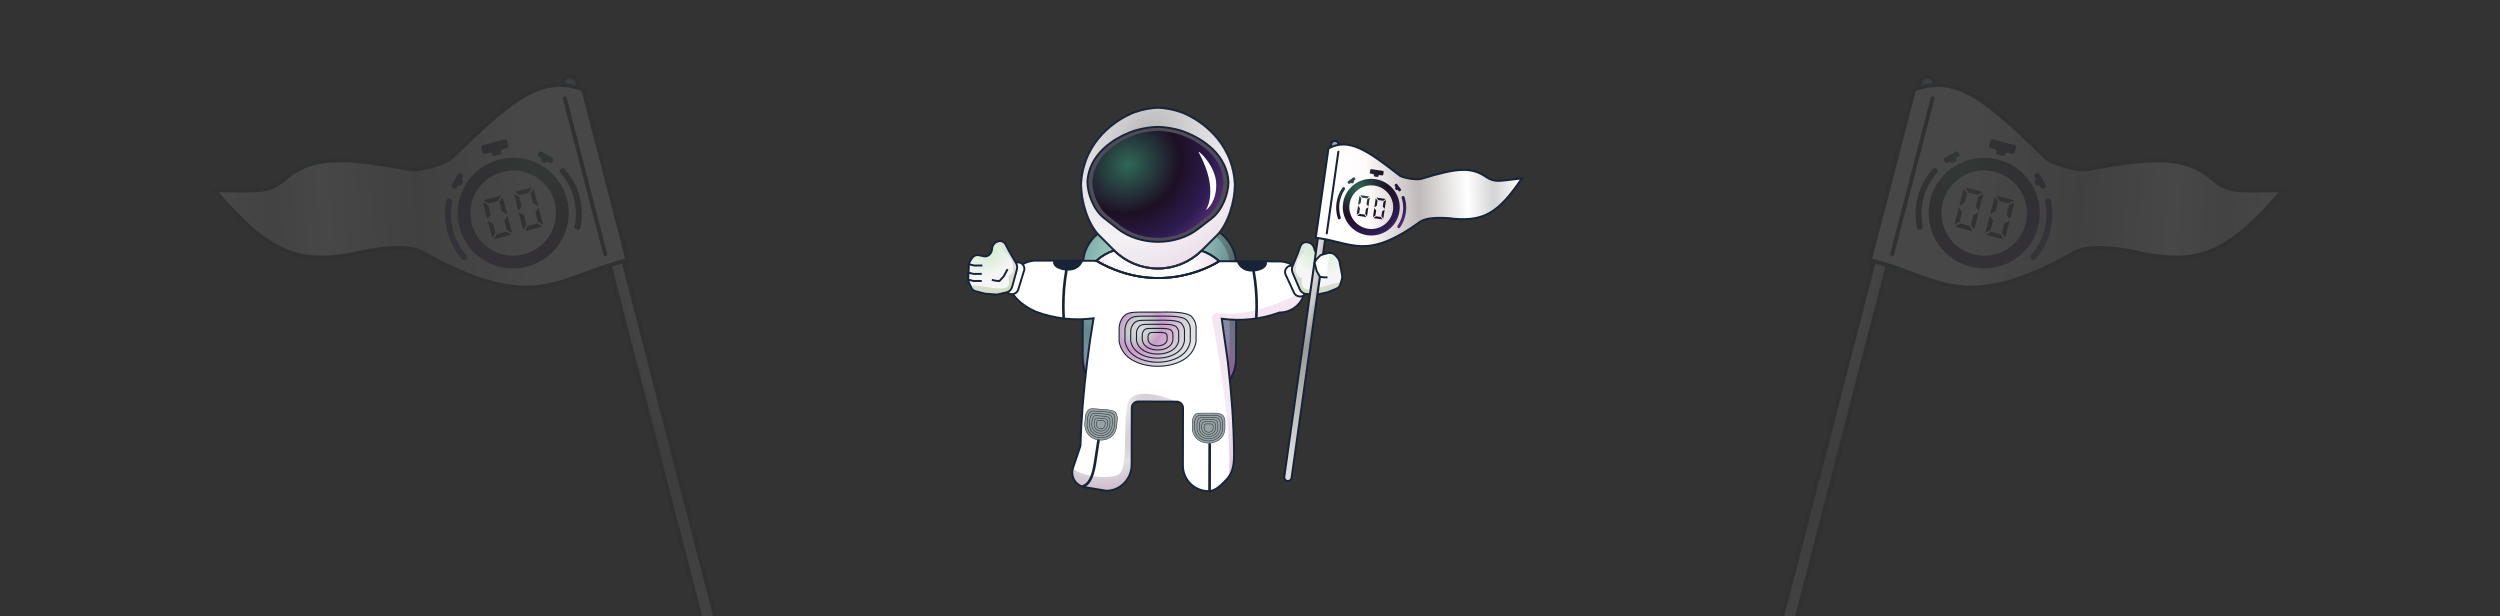 <svg width="714" height="176" viewBox="0 0 714 176" fill="none" xmlns="http://www.w3.org/2000/svg">
<rect x="0" y="0" width="714" height="176" fill="#333333" stroke="none"/>
<path d="M341.62 64.213L320.781 64.143C314.437 64.121 309.281 69.23 309.265 75.553L309.2 102.271C309.184 108.595 314.315 113.739 320.66 113.76L341.499 113.831C347.843 113.852 352.999 108.743 353.015 102.42L353.08 75.702C353.096 69.378 347.965 64.235 341.62 64.213Z" fill="url(#paint0_radial_0_10)"/>
<path d="M339.776 64.708L320.989 64.645C314.645 64.623 309.489 69.732 309.473 76.055L309.414 100.448C309.398 106.772 314.529 111.916 320.874 111.937L339.66 112C346.005 112.022 351.161 106.913 351.176 100.59L351.236 76.197C351.251 69.873 346.121 64.73 339.776 64.708Z" fill="url(#paint1_radial_0_10)"/>
<path d="M341.62 64.213L320.781 64.143C314.437 64.121 309.281 69.23 309.265 75.553L309.2 102.271C309.184 108.595 314.315 113.739 320.66 113.76L341.499 113.831C347.843 113.852 352.999 108.743 353.015 102.42L353.08 75.702C353.096 69.378 347.965 64.235 341.62 64.213Z" stroke="#172338" stroke-width="0.554" stroke-miterlimit="10"/>
<path d="M372.67 82.997C372.421 84.739 371.548 86.332 370.212 87.482C368.877 88.632 367.169 89.263 365.404 89.257C360.14 91.186 354.48 91.793 348.923 91.025C349.668 96.627 350.406 101.065 350.723 103.803C351.781 112.929 352.39 121.563 352.443 129.654C352.466 132.925 351.988 134.622 351.041 136C350.491 136.798 349.784 137.492 348.923 138.32C347.619 139.581 346.274 140.277 345.141 140.274C343.199 140.267 341.339 139.492 339.969 138.118C338.599 136.745 337.832 134.886 337.837 132.951L337.877 116.531C337.878 116.047 337.687 115.582 337.344 115.239C337.001 114.895 336.537 114.702 336.051 114.7L325.067 114.663C324.582 114.661 324.116 114.852 323.772 115.193C323.427 115.534 323.233 115.997 323.232 116.481L323.192 132.768C323.183 136.741 320.036 140.067 316.055 140.159L313.331 139.705L309.768 139.112C308.98 138.982 308.246 138.631 307.649 138.1C307.053 137.57 306.62 136.882 306.401 136.117C306.168 135.299 306.189 134.43 306.462 133.625L308.571 127.372C308.683 123.614 308.902 119.779 309.219 115.838C309.536 111.896 309.953 107.847 310.459 103.66C310.993 99.254 311.614 94.999 312.321 90.896C306.76 91.626 301.104 90.98 295.85 89.015C291.351 87.046 288.54 83.957 288.545 81.692C288.55 79.757 289.326 77.903 290.703 76.54C292.079 75.175 293.944 74.413 295.886 74.419L313.126 74.478C332.17 85.489 348.209 74.597 348.209 74.597L365.33 74.654C369.316 74.668 372.656 77.807 372.752 81.775C372.759 82.184 372.732 82.593 372.67 82.997Z" fill="white"/>
<path d="M372.67 82.997C372.421 84.739 371.548 86.332 370.212 87.482C368.877 88.632 367.169 89.263 365.404 89.257C360.14 91.186 354.48 91.793 348.923 91.025C349.668 96.627 350.406 101.065 350.723 103.803C351.781 112.929 352.39 121.563 352.443 129.654C352.466 132.925 351.988 134.622 351.041 136C350.491 136.798 349.784 137.492 348.923 138.32C347.619 139.581 346.274 140.277 345.141 140.274C343.199 140.267 341.339 139.492 339.969 138.118C338.599 136.745 337.832 134.886 337.837 132.951L337.877 116.531C337.878 116.047 337.687 115.582 337.344 115.239C337.001 114.895 336.537 114.702 336.051 114.7L325.067 114.663C324.582 114.661 324.116 114.852 323.772 115.193C323.427 115.534 323.233 115.997 323.232 116.481L323.192 132.768C323.183 136.741 320.036 140.067 316.055 140.159L313.331 139.705L309.768 139.112C308.98 138.982 308.246 138.631 307.649 138.1C307.053 137.57 306.62 136.882 306.401 136.117C306.168 135.299 306.189 134.43 306.462 133.625L308.571 127.372C308.683 123.614 308.902 119.779 309.219 115.838C309.536 111.896 309.953 107.847 310.459 103.66C310.993 99.254 311.614 94.999 312.321 90.896C306.76 91.626 301.104 90.98 295.85 89.015C291.351 87.046 288.54 83.957 288.545 81.692C288.55 79.757 289.326 77.903 290.703 76.54C292.079 75.175 293.944 74.413 295.886 74.419L313.126 74.478C332.17 85.489 348.209 74.597 348.209 74.597L365.33 74.654C369.316 74.668 372.656 77.807 372.752 81.775C372.759 82.184 372.732 82.593 372.67 82.997Z" fill="white"/>
<path opacity="0.6" d="M336.049 114.692L325.066 114.655C324.58 114.653 324.114 114.844 323.77 115.185C323.426 115.526 323.232 115.989 323.231 116.473L323.191 132.768C323.181 136.741 320.034 140.067 316.053 140.159L313.329 139.706L309.767 139.112C308.979 138.981 308.245 138.63 307.649 138.1C307.053 137.57 306.621 136.882 306.402 136.116C306.337 135.723 306.283 135.36 306.241 135.04C306.072 133.742 306.1 133.095 306.463 133.621C308.005 135.87 315.829 137.004 319.17 135.655C322.512 134.306 320.568 122.353 321.949 115.705C323.33 109.056 336.049 114.692 336.049 114.692Z" fill="url(#paint2_radial_0_10)"/>
<path d="M348.199 74.599C348.199 74.599 332.16 85.491 313.116 74.48C314.578 73.138 316.316 72.127 318.208 71.519C321.512 74.807 325.985 76.661 330.652 76.677C335.319 76.692 339.801 74.869 343.121 71.603C345.01 72.225 346.743 73.246 348.199 74.599Z" fill="white" stroke="#172338" stroke-width="0.554" stroke-miterlimit="10"/>
<path d="M330.652 76.676C325.987 76.663 321.514 74.814 318.209 71.529C319.589 71.088 321.031 70.866 322.482 70.873L338.864 70.928C340.314 70.931 341.755 71.162 343.134 71.614C339.814 74.879 335.331 76.703 330.665 76.686L330.652 76.676Z" fill="white" stroke="#172338" stroke-width="0.554" stroke-miterlimit="10"/>
<path d="M352.678 52.72C352.667 57.393 350.788 64.005 347.464 67.298L343.172 71.559L343.127 71.603C339.807 74.868 335.325 76.692 330.658 76.676C325.992 76.66 321.519 74.806 318.214 71.519L318.17 71.474L313.893 67.185C312.239 65.527 310.949 63.041 310.077 60.387C309.235 57.864 308.787 55.228 308.75 52.571C308.856 50.269 309.315 47.996 310.113 45.834C313.776 35.941 323.227 32.35 324.002 32.071C325.201 31.639 326.435 31.309 327.691 31.086C328.709 30.906 329.738 30.795 330.771 30.752C333.081 30.86 335.362 31.32 337.533 32.117C338.307 32.401 347.74 36.056 351.354 45.973C352.139 48.142 352.586 50.417 352.678 52.72Z" fill="white" stroke="#172338" stroke-width="0.554" stroke-miterlimit="10"/>
<path d="M348.199 74.599C348.199 74.599 332.16 85.491 313.116 74.48C314.578 73.138 316.316 72.127 318.208 71.519C321.512 74.807 325.985 76.661 330.652 76.677C335.319 76.692 339.801 74.869 343.121 71.603C345.01 72.225 346.743 73.246 348.199 74.599Z" fill="url(#paint3_radial_0_10)" fill-opacity="0.3" stroke="#172338" stroke-width="0.554" stroke-miterlimit="10"/>
<path opacity="0.3" d="M352.678 52.72C352.667 57.393 350.788 64.005 347.464 67.298L343.172 71.559L343.127 71.603C339.807 74.868 335.325 76.692 330.658 76.676C325.992 76.66 321.519 74.806 318.214 71.519L318.17 71.474L313.893 67.185C312.239 65.527 310.949 63.041 310.077 60.387C309.235 57.864 308.787 55.228 308.75 52.571C308.856 50.269 309.315 47.996 310.113 45.834C313.776 35.941 323.227 32.35 324.002 32.071C325.201 31.639 326.435 31.309 327.691 31.086C328.709 30.906 329.738 30.795 330.771 30.752C333.081 30.86 335.362 31.32 337.533 32.117C338.307 32.401 347.74 36.056 351.354 45.973C352.139 48.142 352.586 50.417 352.678 52.72Z" fill="url(#paint4_radial_0_10)" stroke="#172338" stroke-width="0.554" stroke-miterlimit="10"/>
<path d="M350.849 51.95C350.757 50.278 350.343 48.639 349.629 47.123C346.308 40.029 337.652 37.41 336.951 37.205C334.931 36.629 332.849 36.3 330.751 36.226C328.651 36.285 326.566 36.6 324.543 37.163C323.832 37.364 315.179 39.923 311.818 46.995C311.097 48.506 310.674 50.142 310.572 51.813C310.564 55.154 312.261 59.893 315.294 62.265L319.218 65.336C322.251 67.71 326.369 69.051 330.667 69.066C334.964 69.08 339.091 67.767 342.135 65.413L346.075 62.37C349.123 60.018 350.841 55.29 350.849 51.95Z" fill="#504C57" stroke="#172338" stroke-width="0.554" stroke-miterlimit="10"/>
<path d="M349.452 51.998C349.365 50.443 348.979 48.918 348.316 47.508C345.226 40.907 337.179 38.469 336.516 38.279C334.637 37.743 332.701 37.437 330.748 37.367C328.795 37.423 326.857 37.716 324.975 38.239C324.314 38.426 316.253 40.809 313.133 47.389C312.462 48.795 312.068 50.318 311.973 51.873C311.965 54.983 313.545 59.391 316.367 61.6L320.021 64.451C322.843 66.664 326.674 67.909 330.673 67.923C334.672 67.936 338.511 66.715 341.346 64.525L345.014 61.699C347.845 59.505 349.444 55.107 349.452 51.998Z" fill="url(#paint5_radial_0_10)"/>
<path d="M342.403 43.615C341.702 42.321 347.377 47.281 347.364 52.754C347.35 58.227 344.356 60.042 344.356 60.042C344.356 60.042 348.356 54.582 342.403 43.615Z" fill="white"/>
<path d="M320.887 100.601C320.239 99.683 319.805 98.632 319.617 97.525L319.627 93.44C319.731 92.526 320.027 91.329 320.912 90.373C322.376 88.789 324.218 89.205 330.622 89.135C333.644 89.101 338.913 88.946 340.327 90.439C340.804 90.954 341.17 91.561 341.403 92.222C341.534 92.641 341.601 93.076 341.603 93.514L341.593 97.599C341.399 98.704 340.961 99.752 340.31 100.666C336.442 105.962 324.718 105.923 320.887 100.601Z" fill="url(#paint6_radial_0_10)" stroke="#172338" stroke-width="0.313" stroke-miterlimit="10"/>
<path d="M322.355 100.038C321.804 99.258 321.435 98.365 321.277 97.425L321.285 93.954C321.373 93.179 321.623 92.162 322.376 91.349C323.62 90.004 325.183 90.355 330.624 90.296C333.194 90.269 337.666 90.138 338.87 91.405C339.276 91.842 339.587 92.358 339.784 92.921C339.893 93.276 339.948 93.646 339.947 94.018L339.939 97.488C339.774 98.427 339.401 99.317 338.849 100.093C335.565 104.593 325.598 104.559 322.355 100.038Z" stroke="#172338" stroke-width="0.313" stroke-miterlimit="10"/>
<path d="M323.811 99.475C323.358 98.833 323.054 98.099 322.923 97.325L322.93 94.469C322.994 93.677 323.309 92.926 323.828 92.325C324.848 91.218 326.139 91.508 330.616 91.458C332.73 91.437 336.412 91.327 337.401 92.371C337.735 92.731 337.99 93.156 338.153 93.618C338.244 93.91 338.289 94.215 338.287 94.52L338.28 97.377C338.145 98.149 337.839 98.882 337.384 99.521C334.686 103.224 326.491 103.196 323.811 99.475Z" stroke="#172338" stroke-width="0.313" stroke-miterlimit="10"/>
<path d="M325.273 98.921C324.918 98.417 324.68 97.84 324.578 97.234L324.583 94.983C324.632 94.362 324.879 93.773 325.287 93.301C326.091 92.432 327.101 92.66 330.614 92.622C332.272 92.603 335.162 92.52 335.937 93.337C336.2 93.62 336.401 93.953 336.528 94.316C336.6 94.545 336.635 94.784 336.635 95.024L336.629 97.266C336.522 97.872 336.282 98.447 335.923 98.949C333.807 101.854 327.375 101.833 325.273 98.921Z" stroke="#172338" stroke-width="0.313" stroke-miterlimit="10"/>
<path d="M326.734 98.35C326.477 97.986 326.305 97.57 326.228 97.132L326.232 95.51C326.27 95.061 326.449 94.636 326.744 94.295C327.327 93.665 328.061 93.829 330.61 93.802C331.814 93.789 333.912 93.727 334.473 94.321C334.664 94.526 334.811 94.768 334.903 95.032C334.954 95.198 334.98 95.372 334.979 95.545L334.975 97.167C334.897 97.605 334.722 98.02 334.463 98.382C332.931 100.483 328.253 100.467 326.734 98.35Z" stroke="#172338" stroke-width="0.313" stroke-miterlimit="10"/>
<path d="M328.197 97.787C328.036 97.56 327.929 97.3 327.883 97.026L327.886 96.012C327.908 95.732 328.019 95.466 328.203 95.253C328.566 94.861 329.017 94.964 330.608 94.947C331.356 94.939 332.662 94.901 333.011 95.269C333.13 95.397 333.221 95.548 333.279 95.712C333.31 95.816 333.327 95.923 333.327 96.031L333.324 97.044C333.276 97.318 333.167 97.577 333.005 97.803C332.05 99.114 329.145 99.104 328.197 97.787Z" stroke="#172338" stroke-width="0.313" stroke-miterlimit="10"/>
<path d="M341.053 124.334C340.771 123.805 340.588 123.228 340.514 122.633L340.52 120.373C340.551 119.769 340.739 119.184 341.067 118.676C341.679 117.798 342.472 118.026 345.196 117.985C346.481 117.967 348.721 117.879 349.323 118.704C349.682 119.199 349.87 119.795 349.862 120.404L349.857 122.665C349.779 123.259 349.593 123.834 349.309 124.362C347.667 127.296 342.681 127.279 341.053 124.334Z" fill="#98A3A2" stroke="#172338" stroke-width="0.138" stroke-miterlimit="10"/>
<path d="M341.65 124.036C341.409 123.582 341.253 123.089 341.19 122.579L341.195 120.645C341.222 120.129 341.383 119.629 341.662 119.193C342.195 118.443 342.866 118.638 345.195 118.597C346.295 118.58 348.211 118.506 348.726 119.217C348.905 119.474 349.037 119.76 349.117 120.062C349.164 120.261 349.188 120.465 349.187 120.67L349.182 122.604C349.115 123.113 348.957 123.605 348.714 124.058C347.309 126.565 343.037 126.55 341.65 124.036Z" fill="#98A3A2" stroke="#172338" stroke-width="0.138" stroke-miterlimit="10"/>
<path d="M342.248 123.736C342.047 123.356 341.917 122.944 341.864 122.519L341.868 120.911C341.89 120.479 342.024 120.06 342.258 119.696C342.701 119.071 343.257 119.235 345.194 119.205C346.11 119.19 347.702 119.128 348.128 119.716C348.277 119.929 348.387 120.166 348.454 120.416C348.493 120.583 348.512 120.754 348.511 120.925L348.507 122.533C348.454 122.958 348.322 123.37 348.118 123.748C346.951 125.84 343.406 125.828 342.248 123.736Z" fill="#98A3A2" stroke="#172338" stroke-width="0.138" stroke-miterlimit="10"/>
<path d="M342.842 123.436C342.682 123.136 342.579 122.809 342.537 122.472L342.54 121.191C342.558 120.849 342.665 120.518 342.85 120.229C343.202 119.731 343.648 119.863 345.19 119.831C345.918 119.822 347.187 119.771 347.528 120.245C347.731 120.525 347.838 120.863 347.832 121.209L347.829 122.49C347.786 122.827 347.681 123.153 347.52 123.452C346.592 125.113 343.767 125.104 342.842 123.436Z" fill="#98A3A2" stroke="#172338" stroke-width="0.138" stroke-miterlimit="10"/>
<path d="M343.44 123.136C343.321 122.912 343.245 122.669 343.214 122.418L343.217 121.463C343.23 121.209 343.309 120.962 343.446 120.748C343.709 120.378 344.041 120.474 345.19 120.456C345.733 120.458 346.679 120.41 346.933 120.76C347.02 120.883 347.085 121.02 347.125 121.166C347.149 121.264 347.161 121.365 347.161 121.466L347.158 122.421C347.125 122.672 347.047 122.914 346.927 123.138C346.234 124.386 344.129 124.379 343.44 123.136Z" fill="#98A3A2" stroke="#172338" stroke-width="0.138" stroke-miterlimit="10"/>
<path d="M344.038 122.836C343.959 122.69 343.908 122.53 343.889 122.365L343.89 121.737C343.898 121.569 343.95 121.406 344.042 121.265C344.214 121.022 344.431 121.086 345.188 121.066C345.546 121.067 346.166 121.035 346.334 121.272C346.392 121.356 346.435 121.449 346.462 121.547C346.476 121.613 346.484 121.681 346.483 121.75L346.482 122.378C346.46 122.543 346.409 122.701 346.33 122.848C345.875 123.659 344.49 123.654 344.038 122.836Z" fill="#98A3A2" stroke="#172338" stroke-width="0.138" stroke-miterlimit="10"/>
<path d="M310.17 123.09C309.938 122.522 309.807 121.918 309.784 121.305L309.976 118.991C310.056 118.378 310.288 117.795 310.65 117.294C311.333 116.445 312.075 116.74 314.741 116.903C315.998 116.982 318.199 117.067 318.713 117.958C318.893 118.285 319.016 118.639 319.079 119.006C319.112 119.25 319.119 119.497 319.099 119.743L318.906 122.058C318.783 122.658 318.554 123.232 318.231 123.754C316.391 126.637 311.511 126.241 310.17 123.09Z" fill="#98A3A2" stroke="#172338" stroke-width="0.138" stroke-miterlimit="10"/>
<path d="M310.784 122.827C310.586 122.342 310.474 121.826 310.454 121.303L310.618 119.325C310.687 118.802 310.886 118.305 311.195 117.878C311.776 117.152 312.417 117.403 314.688 117.549C315.762 117.618 317.635 117.691 318.079 118.452C318.342 118.915 318.458 119.447 318.409 119.976L318.245 121.952C318.138 122.465 317.943 122.955 317.668 123.402C316.092 125.851 311.935 125.508 310.784 122.827Z" fill="#98A3A2" stroke="#172338" stroke-width="0.138" stroke-miterlimit="10"/>
<path d="M311.4 122.564C311.236 122.162 311.143 121.735 311.127 121.301L311.263 119.662C311.318 119.228 311.482 118.815 311.74 118.461C312.223 117.855 312.758 118.06 314.637 118.19C315.526 118.245 317.077 118.305 317.446 118.937C317.574 119.167 317.661 119.418 317.705 119.678C317.729 119.851 317.734 120.026 317.72 120.201L317.583 121.838C317.497 122.263 317.335 122.67 317.106 123.039C315.8 125.074 312.353 124.787 311.4 122.564Z" fill="#98A3A2" stroke="#172338" stroke-width="0.138" stroke-miterlimit="10"/>
<path d="M312.015 122.3C311.884 121.981 311.81 121.642 311.797 121.297L311.904 119.996C311.95 119.653 312.081 119.326 312.285 119.045C312.666 118.568 313.085 118.733 314.582 118.828C315.29 118.873 316.522 118.922 316.818 119.421C316.99 119.726 317.066 120.075 317.035 120.423L316.926 121.724C316.857 122.062 316.729 122.385 316.548 122.678C315.506 124.292 312.771 124.064 312.015 122.3Z" fill="#98A3A2" stroke="#172338" stroke-width="0.138" stroke-miterlimit="10"/>
<path d="M312.629 122.036C312.532 121.801 312.477 121.551 312.468 121.296L312.548 120.333C312.581 120.078 312.677 119.835 312.828 119.627C313.112 119.275 313.421 119.398 314.529 119.468C315.052 119.501 315.965 119.536 316.18 119.908C316.255 120.043 316.306 120.19 316.331 120.342C316.342 120.444 316.342 120.547 316.33 120.649L316.251 121.611C316.199 121.861 316.104 122.1 315.97 122.317C315.213 123.511 313.189 123.344 312.629 122.036Z" fill="#98A3A2" stroke="#172338" stroke-width="0.138" stroke-miterlimit="10"/>
<path d="M313.242 121.773C313.179 121.62 313.145 121.457 313.139 121.292L313.189 120.668C313.213 120.503 313.275 120.346 313.372 120.21C313.555 119.981 313.756 120.061 314.476 120.106C314.814 120.128 315.406 120.152 315.546 120.392C315.594 120.48 315.628 120.575 315.645 120.674C315.653 120.741 315.653 120.809 315.644 120.877L315.592 121.501C315.559 121.663 315.498 121.818 315.412 121.958C314.919 122.731 313.606 122.621 313.242 121.773Z" fill="#98A3A2" stroke="#172338" stroke-width="0.138" stroke-miterlimit="10"/>
<path d="M345.105 126.892L345.073 140.105C345.08 140.201 345.122 140.291 345.193 140.357C345.264 140.422 345.357 140.459 345.453 140.46C345.55 140.46 345.643 140.424 345.714 140.358C345.785 140.293 345.828 140.204 345.836 140.108L345.868 126.894C345.861 126.798 345.818 126.709 345.747 126.643C345.677 126.577 345.584 126.54 345.487 126.54C345.391 126.539 345.298 126.576 345.226 126.641C345.156 126.706 345.113 126.796 345.105 126.892Z" fill="#172338"/>
<path d="M372.67 82.999C372.42 84.741 371.548 86.334 370.213 87.484C368.877 88.634 367.169 89.265 365.403 89.259C360.14 91.188 354.48 91.795 348.923 91.028C349.668 96.629 350.406 101.067 350.722 103.805C351.78 112.931 352.39 121.565 352.443 129.656C352.465 132.927 351.988 134.624 351.04 136.002C351.902 122.895 347.504 98.233 346.163 91.115C346.122 90.899 346.133 90.676 346.195 90.465C346.257 90.254 346.368 90.06 346.519 89.899C346.671 89.739 346.858 89.616 347.065 89.541C347.273 89.466 347.496 89.441 347.715 89.468C357.188 90.595 367.737 85.685 372.67 82.999Z" fill="url(#paint7_radial_0_10)" fill-opacity="0.6"/>
<path d="M372.67 82.999C372.421 84.741 371.548 86.334 370.213 87.484C368.877 88.635 367.169 89.265 365.404 89.259C360.14 91.188 354.48 91.795 348.924 91.028C349.668 96.629 350.406 101.067 350.723 103.805C351.781 112.931 352.39 121.565 352.443 129.656C352.466 132.927 351.988 134.625 351.041 136.002C350.491 136.801 349.784 137.494 348.924 138.322C347.619 139.583 346.275 140.28 345.142 140.276C343.2 140.269 341.339 139.494 339.969 138.12C338.599 136.748 337.832 134.888 337.837 132.953L337.877 116.533C337.878 116.049 337.687 115.584 337.344 115.241C337.002 114.897 336.537 114.704 336.051 114.702L325.067 114.665C324.582 114.663 324.116 114.854 323.772 115.195C323.428 115.536 323.234 115.999 323.232 116.483L323.192 132.784C323.183 136.757 320.036 140.083 316.055 140.175L313.331 139.722L309.768 139.128C309.165 139.028 308.591 138.798 308.086 138.455C307.58 138.112 307.155 137.664 306.84 137.141C306.526 136.619 306.328 136.035 306.262 135.429C306.197 134.823 306.263 134.211 306.458 133.633L308.567 127.381C308.68 123.622 308.898 119.788 309.215 115.846C309.532 111.904 309.949 107.855 310.455 103.669C310.989 99.262 311.61 95.007 312.317 90.904C306.757 91.634 301.1 90.988 295.846 89.024C291.348 87.054 288.536 83.966 288.541 81.701C288.546 79.765 289.322 77.912 290.699 76.548C292.075 75.184 293.94 74.421 295.882 74.428L313.122 74.486C332.167 85.498 348.205 74.605 348.205 74.605L365.326 74.663C369.312 74.676 372.653 77.815 372.749 81.783C372.757 82.19 372.73 82.597 372.67 82.999Z" stroke="#172338" stroke-width="0.554" stroke-miterlimit="10"/>
<path d="M357.673 77.639C358.26 80.954 358.545 84.315 358.525 87.681C358.522 88.638 358.492 89.594 358.432 90.549C358.405 91.037 359.168 91.04 359.195 90.552C359.392 87.139 359.275 83.716 358.846 80.325C358.724 79.357 358.577 78.394 358.407 77.435C358.323 76.954 357.595 77.154 357.673 77.635V77.639Z" fill="#172338"/>
<path d="M354.16 74.834L353.957 75.385L355.839 76.968L359.48 77.005L361.52 75.536L361.471 74.709L356.272 74.691L354.16 74.834Z" fill="#172338"/>
<path d="M289.698 75.345L289.727 75.321C289.901 75.176 290.103 75.067 290.32 75.002C290.538 74.938 290.767 74.918 290.992 74.944C291.218 74.971 291.436 75.043 291.632 75.156C291.829 75.269 292.001 75.421 292.137 75.603L292.234 75.733C292.39 75.942 292.495 76.186 292.54 76.443C292.585 76.7 292.569 76.964 292.493 77.214L290.797 82.744C290.733 82.953 290.627 83.148 290.487 83.317C290.347 83.485 290.175 83.624 289.981 83.727L289.777 83.838C289.549 83.958 289.295 84.024 289.037 84.03C288.778 84.036 288.522 83.982 288.288 83.872C288.053 83.763 287.848 83.601 287.687 83.399C287.526 83.197 287.415 82.96 287.362 82.708C287.303 82.432 287.316 82.145 287.4 81.875L289.178 76.13C289.271 75.823 289.452 75.551 289.698 75.345Z" fill="white" stroke="#172338" stroke-width="0.554" stroke-miterlimit="10"/>
<path d="M290.412 77.035L289.075 81.898C288.967 82.291 288.768 82.647 288.501 82.926C288.234 83.205 287.908 83.396 287.559 83.479L285.032 84.074C284.862 84.114 284.688 84.128 284.516 84.114L281.523 83.887C281.427 83.879 281.332 83.863 281.239 83.841L278.61 83.173C278.35 83.108 278.107 82.98 277.896 82.798C277.685 82.615 277.511 82.382 277.385 82.114L277.138 81.592L276.745 80.762C276.576 80.404 276.498 79.995 276.519 79.581L276.717 75.734C276.739 75.288 276.877 74.854 277.112 74.49L277.57 73.779C277.793 73.435 278.093 73.168 278.436 73.008C278.779 72.849 279.151 72.803 279.508 72.878L280.993 73.193C281.258 73.251 281.532 73.242 281.798 73.168C282.064 73.094 282.315 72.957 282.536 72.764C282.756 72.572 282.94 72.329 283.076 72.051C283.211 71.774 283.296 71.468 283.324 71.154L283.337 71.029C283.379 70.579 283.537 70.15 283.79 69.798C284.043 69.445 284.379 69.186 284.755 69.053L285.055 68.947C285.461 68.802 285.892 68.814 286.282 68.979C286.673 69.144 287.002 69.454 287.219 69.863L288.176 71.693L290.179 75.129C290.34 75.4 290.445 75.713 290.485 76.043C290.525 76.373 290.501 76.712 290.412 77.035Z" fill="white"/>
<path d="M290.412 77.035L289.075 81.898C288.967 82.291 288.768 82.647 288.501 82.926C288.234 83.205 287.908 83.396 287.559 83.479L285.032 84.074C284.862 84.114 284.688 84.128 284.516 84.114L281.523 83.887C281.427 83.879 281.332 83.863 281.239 83.841L278.61 83.173C278.35 83.108 278.107 82.98 277.896 82.798C277.685 82.615 277.511 82.382 277.385 82.114L277.138 81.592L276.745 80.762C276.576 80.404 276.498 79.995 276.519 79.581L276.717 75.734C276.739 75.288 276.877 74.854 277.112 74.49L277.57 73.779C277.793 73.435 278.093 73.168 278.436 73.008C278.779 72.849 279.151 72.803 279.508 72.878L280.993 73.193C281.258 73.251 281.532 73.242 281.798 73.168C282.064 73.094 282.315 72.957 282.536 72.764C282.756 72.572 282.94 72.329 283.076 72.051C283.211 71.774 283.296 71.468 283.324 71.154L283.337 71.029C283.379 70.579 283.537 70.15 283.79 69.798C284.043 69.446 284.379 69.186 284.755 69.053L285.055 68.947C285.461 68.803 285.892 68.814 286.282 68.979C286.673 69.144 287.002 69.454 287.219 69.863L288.176 71.693L290.179 75.129C290.34 75.4 290.445 75.713 290.485 76.043C290.525 76.373 290.501 76.712 290.412 77.035Z" fill="url(#paint8_radial_0_10)" fill-opacity="0.6"/>
<path opacity="0.6" d="M290.413 77.034L289.075 81.898C288.967 82.291 288.769 82.647 288.502 82.926C288.234 83.205 287.909 83.396 287.56 83.479L285.033 84.074C284.863 84.114 284.689 84.128 284.517 84.114L281.524 83.887C281.428 83.879 281.333 83.863 281.24 83.841L278.611 83.173C278.351 83.108 278.108 82.98 277.897 82.798C277.686 82.615 277.512 82.382 277.386 82.114L277.139 81.592C278.395 81.36 280.866 81.866 282.165 82.063C283.868 82.317 287.413 82.87 288.007 81.54C288.601 80.21 287.723 78.874 288.125 78.739C290.573 77.914 289.102 73.193 286.945 72.023C286.024 71.521 286.213 69.235 283.643 70.484C283.869 70.23 284.451 69.155 284.762 69.051L285.063 68.945C285.468 68.802 285.897 68.815 286.286 68.98C286.675 69.146 287.003 69.456 287.219 69.863L288.177 71.692L290.18 75.129C290.341 75.4 290.445 75.713 290.486 76.043C290.526 76.373 290.501 76.712 290.413 77.034Z" fill="url(#paint9_radial_0_10)"/>
<path d="M290.412 77.035L289.075 81.898C288.967 82.291 288.768 82.647 288.501 82.926C288.234 83.205 287.908 83.396 287.559 83.479L285.032 84.074C284.862 84.114 284.688 84.128 284.516 84.114L281.523 83.887C281.427 83.879 281.332 83.863 281.239 83.841L278.61 83.173C278.35 83.108 278.107 82.98 277.896 82.798C277.685 82.615 277.511 82.382 277.385 82.114L277.138 81.592L276.745 80.762C276.576 80.404 276.498 79.995 276.519 79.581L276.717 75.734C276.739 75.288 276.877 74.854 277.112 74.49L277.57 73.779C277.793 73.435 278.093 73.168 278.436 73.008C278.779 72.849 279.151 72.803 279.508 72.878L280.993 73.193C281.258 73.251 281.532 73.242 281.798 73.168C282.064 73.094 282.315 72.957 282.536 72.764C282.756 72.572 282.94 72.329 283.076 72.051C283.211 71.774 283.296 71.468 283.324 71.154L283.337 71.029C283.379 70.579 283.537 70.15 283.79 69.798C284.043 69.445 284.379 69.186 284.755 69.053L285.055 68.947C285.461 68.802 285.892 68.814 286.282 68.979C286.673 69.144 287.002 69.454 287.219 69.863L288.176 71.693L290.179 75.129C290.34 75.4 290.445 75.713 290.485 76.043C290.525 76.373 290.501 76.712 290.412 77.035Z" stroke="#172338" stroke-width="0.554" stroke-miterlimit="10"/>
<path d="M283.264 79.915L284.184 80.149L285.414 80.29C285.415 80.29 285.416 80.29 285.417 80.289L286.686 78.89C286.938 78.418 287.508 77.353 287.767 76.868" stroke="#172338" stroke-width="0.555"/>
<path d="M276.706 75.461L278.276 75.841C278.81 75.835 280.014 75.823 280.563 75.818" stroke="#172338" stroke-width="0.555"/>
<path d="M276.535 77.859L278.105 78.239C278.639 78.234 279.844 78.222 280.392 78.216" stroke="#172338" stroke-width="0.555"/>
<path d="M276.535 79.879L278.105 80.259C278.639 80.253 279.844 80.241 280.392 80.236" stroke="#172338" stroke-width="0.555"/>
<path d="M369.662 76.161L369.63 76.141C369.438 76.021 369.223 75.94 368.998 75.905C368.774 75.87 368.545 75.881 368.325 75.938C368.105 75.994 367.899 76.095 367.719 76.234C367.54 76.372 367.391 76.546 367.281 76.744L367.203 76.886C367.077 77.115 367.006 77.37 366.997 77.631C366.988 77.891 367.04 78.151 367.15 78.388L369.588 83.639C369.681 83.838 369.812 84.017 369.974 84.165C370.136 84.313 370.325 84.428 370.532 84.503L370.749 84.585C370.992 84.674 371.252 84.705 371.509 84.677C371.766 84.648 372.013 84.56 372.23 84.42C372.446 84.28 372.628 84.092 372.759 83.87C372.891 83.648 372.969 83.399 372.987 83.142C373.007 82.86 372.955 82.578 372.835 82.322L370.285 76.869C370.151 76.578 369.934 76.332 369.662 76.161Z" fill="white" stroke="#172338" stroke-width="0.554" stroke-miterlimit="10"/>
<path d="M369.184 77.931L371.176 82.569C371.337 82.945 371.583 83.271 371.886 83.511C372.189 83.751 372.538 83.897 372.895 83.932L375.48 84.181C375.654 84.199 375.828 84.189 375.997 84.152L378.931 83.525C379.025 83.504 379.116 83.476 379.206 83.441L381.719 82.426C381.968 82.327 382.191 82.168 382.375 81.958C382.559 81.749 382.7 81.495 382.788 81.212L382.961 80.662L383.236 79.787C383.354 79.41 383.376 78.994 383.298 78.586L382.574 74.802C382.491 74.362 382.295 73.951 382.012 73.623L381.46 72.98C381.192 72.669 380.858 72.444 380.496 72.332C380.135 72.22 379.76 72.225 379.417 72.347L377.988 72.859C377.734 72.952 377.461 72.98 377.188 72.943C376.914 72.905 376.646 72.803 376.402 72.641C376.157 72.48 375.941 72.264 375.769 72.008C375.596 71.751 375.47 71.46 375.4 71.153L375.37 71.03C375.266 70.59 375.051 70.186 374.752 69.871C374.453 69.556 374.084 69.344 373.694 69.263L373.382 69.198C372.96 69.11 372.535 69.179 372.17 69.395C371.806 69.611 371.523 69.963 371.364 70.396L370.666 72.338L369.154 76.011C369.031 76.302 368.97 76.626 368.976 76.959C368.981 77.291 369.052 77.623 369.184 77.931Z" fill="white"/>
<path d="M369.184 77.931L371.176 82.569C371.337 82.945 371.583 83.271 371.886 83.511C372.189 83.751 372.538 83.897 372.895 83.932L375.48 84.181C375.654 84.199 375.828 84.189 375.997 84.152L378.931 83.525C379.025 83.504 379.116 83.476 379.206 83.441L381.719 82.426C381.968 82.327 382.191 82.168 382.375 81.958C382.559 81.749 382.7 81.495 382.788 81.212L382.961 80.662L383.236 79.787C383.354 79.41 383.376 78.994 383.298 78.586L382.574 74.802C382.491 74.362 382.295 73.951 382.012 73.623L381.46 72.98C381.192 72.669 380.858 72.444 380.496 72.332C380.135 72.22 379.76 72.225 379.417 72.347L377.988 72.859C377.734 72.952 377.461 72.98 377.188 72.943C376.914 72.905 376.646 72.803 376.402 72.641C376.157 72.48 375.941 72.264 375.769 72.008C375.596 71.751 375.47 71.46 375.4 71.153L375.37 71.03C375.266 70.59 375.051 70.186 374.752 69.871C374.453 69.556 374.084 69.344 373.694 69.263L373.382 69.198C372.96 69.11 372.535 69.179 372.17 69.395C371.806 69.611 371.523 69.963 371.364 70.396L370.666 72.338L369.154 76.011C369.031 76.302 368.97 76.626 368.976 76.959C368.981 77.291 369.052 77.623 369.184 77.931Z" fill="url(#paint10_radial_0_10)" fill-opacity="0.6"/>
<path opacity="0.6" d="M369.184 77.931L371.177 82.569C371.338 82.945 371.583 83.271 371.886 83.511C372.189 83.751 372.538 83.897 372.895 83.931L375.48 84.181C375.654 84.199 375.828 84.189 375.997 84.152L378.931 83.525C379.025 83.504 379.116 83.476 379.206 83.441L381.719 82.426C381.968 82.327 382.191 82.167 382.375 81.958C382.559 81.749 382.699 81.495 382.788 81.212L382.961 80.662C381.684 80.601 379.305 81.435 378.045 81.804C376.393 82.285 372.957 83.309 372.186 82.071C371.415 80.833 372.102 79.392 371.684 79.311C369.146 78.824 369.956 73.949 371.932 72.5C372.776 71.879 372.275 69.639 374.993 70.531C374.734 70.309 374.009 69.323 373.687 69.262L373.374 69.197C372.954 69.111 372.53 69.18 372.167 69.397C371.805 69.613 371.522 69.964 371.364 70.396L370.666 72.338L369.153 76.011C369.032 76.302 368.971 76.626 368.976 76.958C368.981 77.291 369.052 77.623 369.184 77.931Z" fill="url(#paint11_radial_0_10)"/>
<path d="M369.184 77.931L371.176 82.569C371.337 82.945 371.583 83.271 371.886 83.511C372.189 83.751 372.538 83.897 372.895 83.932L375.48 84.181C375.654 84.199 375.828 84.189 375.997 84.152L378.931 83.525C379.025 83.504 379.116 83.476 379.206 83.441L381.719 82.426C381.968 82.327 382.191 82.168 382.375 81.958C382.559 81.749 382.7 81.495 382.788 81.212L382.961 80.662L383.236 79.787C383.354 79.41 383.376 78.994 383.298 78.586L382.574 74.802C382.491 74.362 382.295 73.951 382.012 73.623L381.46 72.98C381.192 72.669 380.858 72.444 380.496 72.332C380.135 72.22 379.76 72.225 379.417 72.347L377.988 72.859C377.734 72.952 377.461 72.98 377.188 72.943C376.914 72.905 376.646 72.803 376.402 72.641C376.157 72.48 375.941 72.264 375.769 72.008C375.596 71.751 375.47 71.46 375.4 71.153L375.37 71.03C375.266 70.59 375.051 70.186 374.752 69.871C374.453 69.556 374.084 69.344 373.694 69.263L373.382 69.198C372.96 69.11 372.535 69.179 372.17 69.395C371.806 69.611 371.523 69.963 371.364 70.396L370.666 72.338L369.154 76.011C369.031 76.302 368.97 76.626 368.976 76.959C368.981 77.291 369.052 77.623 369.184 77.931Z" stroke="#172338" stroke-width="0.554" stroke-miterlimit="10"/>
<path d="M368.884 136.472L382.269 41.44C382.351 40.861 381.947 40.324 381.368 40.242C380.788 40.16 380.252 40.563 380.17 41.143L366.785 136.174C366.703 136.753 367.107 137.29 367.686 137.372C368.266 137.454 368.802 137.051 368.884 136.472Z" fill="url(#paint12_radial_0_10)" stroke="#182338" stroke-width="0.589" stroke-miterlimit="10"/>
<path d="M399.878 50.214C390.54 43.005 385.385 39.208 379.399 42.383L375.778 67.901C386.201 69.124 390.013 74.639 405.74 63.241C408.568 61.528 415.293 62.484 415.482 62.512C423.61 63.102 427.863 61.072 434.668 50.929L430.158 51.462C428.094 51.671 426.627 51.897 424.678 50.684C420.448 47.644 416.275 47.821 405.925 51.072C403.646 51.531 400.223 50.496 399.878 50.214Z" fill="url(#paint13_linear_0_10)" stroke="#182338" stroke-width="0.589"/>
<path d="M382.235 43.338L378.927 66.65" stroke="#182338" stroke-width="0.589" stroke-linecap="round"/>
<mask id="mask0_0_10" style="mask-type:alpha" maskUnits="userSpaceOnUse" x="375" y="40" width="61" height="31">
<path d="M399.878 50.214C390.54 43.005 385.385 39.208 379.399 42.383L375.778 67.901C386.201 69.124 390.013 74.639 405.74 63.241C408.568 61.528 415.293 62.484 415.482 62.512C423.61 63.102 427.863 61.072 434.668 50.929L430.158 51.462C428.094 51.671 426.627 51.897 424.678 50.684C420.448 47.644 416.275 47.821 405.925 51.072C403.646 51.531 400.223 50.496 399.878 50.214Z" fill="url(#paint14_linear_0_10)" stroke="#182338" stroke-width="0.589"/>
</mask>
<g mask="url(#mask0_0_10)">
<path fill-rule="evenodd" clip-rule="evenodd" d="M395.172 49.123C395.196 48.967 395.087 48.821 394.93 48.798L391.661 48.312C391.504 48.288 391.358 48.396 391.334 48.553L391.225 49.291C391.201 49.447 391.31 49.593 391.467 49.616L392.149 49.718C392.306 49.741 392.415 49.887 392.391 50.043L392.382 50.105C392.359 50.261 392.468 50.407 392.625 50.431L393.367 50.541C393.524 50.564 393.671 50.456 393.694 50.3L393.703 50.239C393.726 50.082 393.873 49.974 394.03 49.998L394.736 50.102C394.893 50.126 395.039 50.018 395.063 49.861L395.172 49.123ZM397.828 60.092C397.322 63.495 394.138 65.842 390.717 65.333C387.295 64.824 384.932 61.653 385.438 58.249C385.944 54.846 389.128 52.5 392.549 53.008C395.971 53.517 398.334 56.689 397.828 60.092ZM399.68 60.367C399.022 64.787 394.887 67.835 390.443 67.174C385.999 66.514 382.929 62.395 383.586 57.974C384.243 53.554 388.379 50.506 392.823 51.167C397.267 51.828 400.337 55.947 399.68 60.367ZM387.61 61.6L388.3 61.066L389.734 61.279L390.205 61.986L387.61 61.6ZM387.857 58.739L388.395 59.433L388.185 60.848L387.473 61.32L387.857 58.739ZM390.428 61.76L389.89 61.072L390.101 59.651L390.812 59.179L390.428 61.76ZM388.476 55.733L391.071 56.119L390.404 56.657L388.981 56.446L388.476 55.733ZM387.87 58.535L388.254 55.954L388.797 56.607L388.584 58.039L387.87 58.535ZM391.208 56.393L390.824 58.974L390.281 58.321L390.493 56.895L391.208 56.393ZM392.252 62.291L392.943 61.756L394.377 61.969L394.847 62.676L392.252 62.291ZM392.5 59.43L393.038 60.123L392.827 61.538L392.116 62.011L392.5 59.43ZM395.071 62.45L394.532 61.762L394.744 60.342L395.454 59.869L395.071 62.45ZM393.119 56.423L395.714 56.809L395.046 57.347L393.624 57.136L393.119 56.423ZM392.513 59.225L392.896 56.644L393.44 57.297L393.227 58.729L392.513 59.225ZM395.851 57.084L395.467 59.664L394.923 59.011L395.136 57.585L395.851 57.084ZM381.714 57.841C381.948 56.266 382.541 54.833 383.398 53.611C383.487 53.484 383.641 53.421 383.795 53.444C384.117 53.492 384.267 53.873 384.082 54.14C383.312 55.248 382.78 56.544 382.568 57.968C382.356 59.391 382.489 60.786 382.902 62.07C383.002 62.379 382.747 62.7 382.425 62.652C382.272 62.629 382.143 62.524 382.094 62.377C381.63 60.959 381.479 59.415 381.714 57.841ZM399.429 65.18C399.583 65.203 399.737 65.14 399.826 65.014C400.683 63.792 401.276 62.359 401.51 60.784C401.744 59.209 401.594 57.666 401.129 56.248C401.081 56.101 400.952 55.995 400.798 55.973C400.476 55.925 400.222 56.246 400.321 56.554C400.735 57.839 400.867 59.234 400.655 60.657C400.444 62.08 399.911 63.377 399.142 64.485C398.957 64.751 399.107 65.133 399.429 65.18ZM386.488 50.708C386.615 50.614 386.796 50.641 386.89 50.768L387.042 50.971C387.137 51.099 387.11 51.278 386.982 51.372L386.726 51.561C386.637 51.626 386.619 51.751 386.685 51.839C386.75 51.927 386.732 52.051 386.643 52.117L386.298 52.371C386.209 52.437 386.084 52.418 386.018 52.33C385.953 52.242 385.827 52.223 385.739 52.288L385.495 52.468C385.367 52.562 385.187 52.535 385.092 52.408L384.941 52.205C384.846 52.078 384.873 51.898 385.001 51.804L386.488 50.708ZM400.12 54.063C400.215 54.191 400.188 54.37 400.06 54.464L399.856 54.614C399.729 54.708 399.548 54.682 399.454 54.554L399.263 54.299C399.198 54.211 399.073 54.192 398.984 54.258C398.895 54.323 398.77 54.304 398.704 54.216L398.448 53.872C398.382 53.784 398.401 53.659 398.489 53.594C398.578 53.529 398.596 53.404 398.531 53.316L398.35 53.073C398.255 52.946 398.282 52.767 398.409 52.672L398.613 52.522C398.741 52.428 398.921 52.455 399.016 52.582L400.12 54.063Z" fill="url(#paint15_radial_0_10)"/>
</g>
<path d="M375.578 74.479L377.017 73.245L379.549 71.977C379.998 72.866 379.001 76.156 379.084 76.32C379.167 76.484 379.123 78.099 379.091 78.886L377.031 78.889L375.791 76.941L375.578 74.479Z" fill="white"/>
<path d="M379.136 79.212L378.186 79.219L377.226 79.096C377.057 79.075 376.908 78.973 376.826 78.823L376.08 77.457C376.059 77.418 376.043 77.378 376.032 77.335C375.891 76.79 375.604 75.689 375.471 75.177C375.339 74.668 376.481 73.499 377.147 72.906C377.207 72.853 377.278 72.815 377.355 72.794L379.946 72.097" stroke="#172338" stroke-width="0.555"/>
<path d="M353.312 74.93C353.565 75.544 353.96 76.089 354.467 76.519C354.973 76.95 355.575 77.254 356.222 77.407C357.716 77.728 359.274 77.53 360.638 76.846C361.288 76.484 361.783 75.934 361.862 75.178C361.861 75.077 361.821 74.981 361.75 74.909C361.678 74.838 361.582 74.797 361.481 74.796C361.38 74.798 361.285 74.839 361.213 74.909C361.143 74.98 361.102 75.075 361.1 75.175C361.035 75.794 360.371 76.187 359.85 76.388C359.089 76.685 358.276 76.83 357.459 76.815C356.071 76.786 354.578 76.096 354.048 74.736C354.02 74.64 353.955 74.559 353.868 74.51C353.782 74.46 353.679 74.445 353.581 74.469C353.484 74.496 353.401 74.56 353.351 74.648C353.301 74.735 353.288 74.839 353.314 74.936L353.312 74.93Z" fill="#172338"/>
<path d="M304.916 77.358C304.329 80.741 304.044 84.171 304.064 87.606C304.066 88.583 304.097 89.559 304.156 90.533C304.184 91.032 303.421 91.035 303.394 90.537C303.197 87.054 303.313 83.56 303.743 80.099C303.865 79.111 304.011 78.128 304.181 77.149C304.265 76.659 304.994 76.863 304.916 77.354V77.358Z" fill="#172338"/>
<path d="M308.427 74.562L308.629 75.113L306.747 76.697L303.106 76.733L301.067 75.264L301.116 74.437L306.315 74.419L308.427 74.562Z" fill="#172338"/>
<path d="M309.275 74.659C309.022 75.272 308.627 75.817 308.12 76.248C307.614 76.679 307.012 76.983 306.365 77.136C304.871 77.457 303.313 77.259 301.949 76.575C301.299 76.212 300.804 75.662 300.725 74.907C300.726 74.806 300.766 74.709 300.837 74.638C300.909 74.566 301.005 74.526 301.106 74.524C301.207 74.526 301.302 74.567 301.373 74.638C301.444 74.709 301.485 74.804 301.487 74.904C301.552 75.522 302.216 75.915 302.737 76.116C303.498 76.413 304.311 76.559 305.128 76.544C306.515 76.515 308.009 75.825 308.539 74.465C308.567 74.369 308.632 74.288 308.719 74.238C308.805 74.188 308.908 74.174 309.006 74.198C309.103 74.225 309.185 74.289 309.236 74.376C309.286 74.464 309.299 74.568 309.273 74.665L309.275 74.659Z" fill="#172338"/>
<path d="M313.342 125.779C313.041 127.737 312.745 129.693 312.437 131.655C312.16 133.42 311.867 135.312 310.978 136.89C310.57 137.605 310.015 138.27 309.211 138.526C308.744 138.677 308.942 139.411 309.412 139.261C311.077 138.725 311.897 137.017 312.391 135.472C313.006 133.556 313.225 131.528 313.529 129.548C313.712 128.361 313.894 127.174 314.076 125.988C314.1 125.891 314.086 125.789 314.037 125.702C313.987 125.614 313.907 125.549 313.811 125.519C313.714 125.493 313.61 125.505 313.522 125.555C313.434 125.604 313.37 125.687 313.342 125.783L313.342 125.779Z" fill="#172338"/>
<g opacity="0.1">
<path d="M505.552 205.848L552.426 24.411C552.712 23.304 552.047 22.174 550.94 21.887C549.834 21.6 548.705 22.265 548.419 23.371L501.545 204.808C501.26 205.915 501.925 207.045 503.031 207.332C504.138 207.619 505.266 206.955 505.552 205.848Z" fill="url(#paint16_radial_0_10)" stroke="#182338" stroke-width="1.149" stroke-miterlimit="10"/>
<path d="M584.66 45.306C568.128 29.266 558.961 20.765 546.648 25.609L534.01 74.322C553.963 78.989 560.148 90.527 593.169 71.871C599.032 69.17 611.87 72.504 612.23 72.6C627.87 75.532 636.569 72.529 652.002 54.346L643.136 54.388C639.084 54.34 636.188 54.456 632.675 51.674C625.135 44.844 617 44.27 596.203 48.301C591.682 48.691 585.268 45.93 584.66 45.306Z" fill="url(#paint17_linear_0_10)" stroke="#182338" stroke-width="1.149"/>
<path d="M551.942 28.085L540.396 72.588" stroke="#182338" stroke-width="1.149" stroke-linecap="round"/>
<mask id="mask1_0_10" style="mask-type:alpha" maskUnits="userSpaceOnUse" x="533" y="23" width="121" height="60">
<path d="M584.66 45.306C568.128 29.266 558.961 20.765 546.648 25.609L534.01 74.322C553.963 78.989 560.148 90.527 593.169 71.871C599.032 69.17 611.87 72.504 612.23 72.6C627.87 75.532 636.569 72.529 652.002 54.346L643.136 54.388C639.084 54.34 636.188 54.456 632.675 51.674C625.135 44.844 617 44.27 596.203 48.301C591.682 48.691 585.268 45.93 584.66 45.306Z" fill="url(#paint18_linear_0_10)" stroke="#182338" stroke-width="1.149"/>
</mask>
<g mask="url(#mask1_0_10)">
<path fill-rule="evenodd" clip-rule="evenodd" d="M575.77 42.156C575.85 41.858 575.671 41.551 575.371 41.471L569.137 39.809C568.837 39.729 568.529 39.906 568.45 40.205L568.074 41.612C567.995 41.911 568.174 42.218 568.474 42.297L569.773 42.644C570.073 42.724 570.252 43.031 570.172 43.329L570.141 43.447C570.062 43.745 570.24 44.052 570.54 44.132L571.956 44.509C572.256 44.589 572.564 44.412 572.643 44.114L572.674 43.996C572.754 43.698 573.062 43.521 573.362 43.601L574.708 43.959C575.008 44.039 575.316 43.862 575.395 43.564L575.77 42.156ZM578.511 64.021C576.78 70.513 570.086 74.365 563.56 72.626C557.033 70.886 553.145 64.213 554.875 57.721C556.606 51.229 563.3 47.377 569.826 49.117C576.353 50.856 580.241 57.529 578.511 64.021ZM582.042 64.963C579.795 73.394 571.101 78.398 562.623 76.138C554.146 73.879 549.096 65.212 551.344 56.78C553.591 48.348 562.285 43.344 570.763 45.604C579.24 47.864 584.29 56.531 582.042 64.963ZM558.353 64.7L559.811 63.815L562.546 64.543L563.303 66.019L558.353 64.7ZM559.462 59.204L560.353 60.668L559.634 63.366L558.15 64.127L559.462 59.204ZM563.786 65.629L562.893 64.176L563.615 61.467L565.098 60.706L563.786 65.629ZM561.325 53.507L566.274 54.827L564.861 55.724L562.148 55.001L561.325 53.507ZM559.532 58.809L560.844 53.886L561.755 55.273L561.027 58.005L559.532 58.809ZM566.48 55.389L565.168 60.312L564.257 58.925L564.982 56.204L566.48 55.389ZM567.209 67.061L568.667 66.175L571.402 66.904L572.159 68.38L567.209 67.061ZM568.318 61.564L569.209 63.029L568.49 65.727L567.006 66.487L568.318 61.564ZM572.642 67.99L571.749 66.537L572.471 63.827L573.954 63.067L572.642 67.99ZM570.181 55.868L575.13 57.187L573.717 58.084L571.004 57.361L570.181 55.868ZM568.388 61.17L569.7 56.247L570.611 57.634L569.883 60.365L568.388 61.17ZM575.336 57.749L574.024 62.672L573.113 61.285L573.838 58.565L575.336 57.749ZM547.74 56.109C548.541 53.105 550.006 50.455 551.938 48.273C552.139 48.047 552.451 47.959 552.745 48.037C553.359 48.2 553.566 48.973 553.149 49.449C551.412 51.43 550.094 53.828 549.37 56.543C548.646 59.258 548.596 61.994 549.116 64.577C549.241 65.197 548.677 65.764 548.063 65.601C547.77 65.522 547.542 65.29 547.481 64.994C546.892 62.141 546.939 59.112 547.74 56.109ZM580.497 74.246C580.791 74.324 581.103 74.236 581.304 74.01C583.236 71.828 584.701 69.178 585.502 66.174C586.303 63.17 586.35 60.142 585.761 57.288C585.7 56.993 585.472 56.76 585.179 56.682C584.565 56.519 584.001 57.085 584.126 57.706C584.646 60.289 584.595 63.025 583.872 65.74C583.148 68.454 581.83 70.853 580.093 72.834C579.676 73.31 579.883 74.082 580.497 74.246ZM558.572 43.321C558.84 43.166 559.184 43.258 559.34 43.526L559.589 43.953C559.745 44.22 559.654 44.563 559.385 44.717L558.847 45.027C558.66 45.134 558.597 45.372 558.705 45.557C558.813 45.743 558.75 45.98 558.564 46.087L557.838 46.505C557.652 46.613 557.413 46.549 557.305 46.363C557.196 46.178 556.958 46.114 556.771 46.221L556.259 46.516C555.99 46.671 555.646 46.579 555.49 46.312L555.241 45.884C555.085 45.617 555.177 45.274 555.445 45.12L558.572 43.321ZM584.283 52.829C584.439 53.096 584.348 53.438 584.079 53.593L583.651 53.84C583.382 53.994 583.038 53.902 582.883 53.635L582.57 53.098C582.461 52.912 582.223 52.849 582.037 52.956C581.85 53.063 581.612 52.999 581.503 52.814L581.082 52.09C580.973 51.904 581.037 51.667 581.223 51.559C581.409 51.452 581.472 51.215 581.364 51.029L581.066 50.518C580.91 50.251 581.002 49.908 581.27 49.754L581.699 49.507C581.967 49.353 582.311 49.444 582.467 49.712L584.283 52.829Z" fill="url(#paint19_radial_0_10)"/>
</g>
</g>
<g opacity="0.1">
<path d="M207.695 205.848L160.821 24.411C160.535 23.304 161.2 22.174 162.306 21.887C163.413 21.6 164.542 22.265 164.827 23.371L211.701 204.808C211.987 205.915 211.322 207.045 210.216 207.332C209.109 207.619 207.98 206.955 207.695 205.848Z" fill="url(#paint20_radial_0_10)" stroke="#182338" stroke-width="1.149" stroke-miterlimit="10"/>
<path d="M128.588 45.306C145.12 29.266 154.286 20.765 166.6 25.609L179.237 74.322C159.284 78.989 153.1 90.527 120.079 71.871C114.216 69.17 101.377 72.504 101.017 72.6C85.378 75.532 76.679 72.529 61.245 54.346L70.112 54.388C74.163 54.34 77.059 54.456 80.573 51.674C88.112 44.844 96.248 44.27 117.044 48.301C121.566 48.691 127.98 45.93 128.588 45.306Z" fill="url(#paint21_linear_0_10)" stroke="#182338" stroke-width="1.149"/>
<path d="M161.306 28.085L172.851 72.588" stroke="#182338" stroke-width="1.149" stroke-linecap="round"/>
<mask id="mask2_0_10" style="mask-type:alpha" maskUnits="userSpaceOnUse" x="59" y="23" width="121" height="60">
<path d="M128.588 45.306C145.12 29.266 154.286 20.765 166.6 25.609L179.237 74.322C159.284 78.989 153.1 90.527 120.079 71.871C114.216 69.17 101.377 72.504 101.017 72.6C85.378 75.532 76.679 72.529 61.245 54.346L70.112 54.388C74.163 54.34 77.059 54.456 80.573 51.674C88.112 44.844 96.248 44.27 117.044 48.301C121.566 48.691 127.98 45.93 128.588 45.306Z" fill="url(#paint22_linear_0_10)" stroke="#182338" stroke-width="1.149"/>
</mask>
<g mask="url(#mask2_0_10)">
<path fill-rule="evenodd" clip-rule="evenodd" d="M137.477 42.156C137.398 41.858 137.577 41.551 137.877 41.471L144.111 39.809C144.411 39.729 144.718 39.906 144.798 40.205L145.173 41.612C145.253 41.911 145.074 42.218 144.774 42.297L143.474 42.644C143.174 42.724 142.996 43.031 143.075 43.329L143.107 43.447C143.186 43.745 143.007 44.052 142.707 44.132L141.292 44.509C140.992 44.589 140.684 44.412 140.604 44.114L140.573 43.996C140.494 43.698 140.186 43.521 139.886 43.601L138.54 43.959C138.24 44.039 137.932 43.862 137.853 43.564L137.477 42.156ZM134.737 64.021C136.467 70.513 143.161 74.365 149.688 72.626C156.214 70.886 160.103 64.213 158.372 57.721C156.642 51.229 149.948 47.377 143.421 49.117C136.895 50.856 133.007 57.529 134.737 64.021ZM131.205 64.963C133.453 73.394 142.147 78.398 150.624 76.138C159.101 73.879 164.151 65.212 161.904 56.78C159.656 48.348 150.962 43.344 142.485 45.604C134.008 47.864 128.958 56.531 131.205 64.963ZM154.895 64.7L153.437 63.815L150.702 64.543L149.945 66.019L154.895 64.7ZM153.785 59.204L152.895 60.668L153.614 63.366L155.098 64.127L153.785 59.204ZM149.462 65.629L150.355 64.176L149.633 61.467L148.149 60.706L149.462 65.629ZM151.923 53.507L146.973 54.827L148.387 55.724L151.1 55.001L151.923 53.507ZM153.716 58.809L152.403 53.886L151.492 55.273L152.22 58.005L153.716 58.809ZM146.767 55.389L148.08 60.312L148.991 58.925L148.266 56.204L146.767 55.389ZM146.039 67.061L144.581 66.175L141.846 66.904L141.089 68.38L146.039 67.061ZM144.929 61.564L144.039 63.029L144.758 65.727L146.242 66.487L144.929 61.564ZM140.606 67.99L141.499 66.537L140.777 63.827L139.293 63.067L140.606 67.99ZM143.067 55.868L138.117 57.187L139.531 58.084L142.244 57.361L143.067 55.868ZM144.86 61.17L143.547 56.247L142.636 57.634L143.364 60.365L144.86 61.17ZM137.911 57.749L139.224 62.672L140.135 61.285L139.41 58.565L137.911 57.749ZM165.507 56.109C164.707 53.105 163.241 50.455 161.309 48.273C161.109 48.047 160.796 47.959 160.503 48.037C159.889 48.2 159.682 48.973 160.099 49.449C161.836 51.43 163.154 53.828 163.877 56.543C164.601 59.258 164.652 61.994 164.131 64.577C164.006 65.197 164.571 65.764 165.185 65.601C165.478 65.522 165.705 65.29 165.766 64.994C166.356 62.141 166.308 59.112 165.507 56.109ZM132.75 74.246C132.457 74.324 132.144 74.236 131.944 74.01C130.012 71.828 128.546 69.178 127.746 66.174C126.945 63.17 126.897 60.142 127.487 57.288C127.548 56.993 127.775 56.76 128.068 56.682C128.683 56.519 129.247 57.085 129.122 57.706C128.602 60.289 128.652 63.025 129.376 65.74C130.099 68.454 131.417 70.853 133.154 72.834C133.572 73.31 133.364 74.082 132.75 74.246ZM154.676 43.321C154.407 43.166 154.064 43.258 153.908 43.526L153.659 43.953C153.503 44.22 153.594 44.563 153.862 44.717L154.401 45.027C154.587 45.134 154.65 45.372 154.542 45.557C154.434 45.743 154.497 45.98 154.684 46.087L155.41 46.505C155.596 46.613 155.835 46.549 155.943 46.363C156.051 46.178 156.29 46.114 156.476 46.221L156.989 46.516C157.257 46.671 157.601 46.579 157.757 46.312L158.006 45.884C158.162 45.617 158.071 45.274 157.802 45.12L154.676 43.321ZM128.964 52.829C128.808 53.096 128.9 53.438 129.168 53.593L129.597 53.84C129.865 53.994 130.209 53.902 130.365 53.635L130.678 53.098C130.786 52.912 131.025 52.849 131.211 52.956C131.397 53.063 131.636 52.999 131.744 52.814L132.166 52.09C132.274 51.904 132.211 51.667 132.025 51.559C131.838 51.452 131.775 51.215 131.883 51.029L132.181 50.518C132.337 50.251 132.246 49.908 131.977 49.754L131.549 49.507C131.28 49.353 130.936 49.444 130.78 49.712L128.964 52.829Z" fill="url(#paint23_radial_0_10)"/>
</g>
</g>
<defs>
<radialGradient id="paint0_radial_0_10" cx="0" cy="0" r="1" gradientUnits="userSpaceOnUse" gradientTransform="translate(328.445 72.399) rotate(49.379) scale(46.525 60.195)">
<stop stop-color="#B2DDC5"/>
<stop offset="0.482" stop-color="#92D5D7" stop-opacity="0.31"/>
<stop offset="1" stop-color="#A74B9C" stop-opacity="0.96"/>
</radialGradient>
<radialGradient id="paint1_radial_0_10" cx="0" cy="0" r="1" gradientUnits="userSpaceOnUse" gradientTransform="translate(327.754 72.513) rotate(49.379) scale(44.345 57.375)">
<stop stop-color="#B2DDC5"/>
<stop offset="0.482" stop-color="#92D5D7" stop-opacity="0.31"/>
<stop offset="1" stop-color="#A74B9C" stop-opacity="0.96"/>
</radialGradient>
<radialGradient id="paint2_radial_0_10" cx="0" cy="0" r="1" gradientUnits="userSpaceOnUse" gradientTransform="translate(319.246 117.037) rotate(43.72) scale(28.578 37.331)">
<stop stop-color="#F4F4F5"/>
<stop offset="0.482" stop-color="#361836" stop-opacity="0.22"/>
<stop offset="1" stop-color="#A74B9C" stop-opacity="0.96"/>
</radialGradient>
<radialGradient id="paint3_radial_0_10" cx="0" cy="0" r="1" gradientUnits="userSpaceOnUse" gradientTransform="translate(328.469 72.856) rotate(13.081) scale(24.956 14.204)">
<stop stop-color="#F4F4F5"/>
<stop offset="0.482" stop-color="#F4F4F5"/>
<stop offset="1" stop-color="#A74B9C" stop-opacity="0.96"/>
</radialGradient>
<radialGradient id="paint4_radial_0_10" cx="0" cy="0" r="1" gradientUnits="userSpaceOnUse" gradientTransform="translate(328.004 38.36) rotate(47.105) scale(44.627 58.236)">
<stop stop-color="#0A060A"/>
<stop offset="0.568" stop-color="#BAAEBA" stop-opacity="0.567"/>
<stop offset="1" stop-color="#A74B9C" stop-opacity="0.96"/>
</radialGradient>
<radialGradient id="paint5_radial_0_10" cx="0" cy="0" r="1" gradientUnits="userSpaceOnUse" gradientTransform="translate(322.157 46.941) rotate(56.231) scale(32.631 35.813)">
<stop stop-color="#2F6757"/>
<stop offset="0.427" stop-color="#1D0F24"/>
<stop offset="0.699" stop-color="#2E1C51"/>
<stop offset="1" stop-color="#793A96"/>
</radialGradient>
<radialGradient id="paint6_radial_0_10" cx="0" cy="0" r="1" gradientUnits="userSpaceOnUse" gradientTransform="translate(325.591 93.963) rotate(52.313) scale(17.405 19.983)">
<stop stop-color="#DDDDDD"/>
<stop offset="0.188" stop-color="#CACACA"/>
<stop offset="0.329" stop-color="#CB9CC8"/>
<stop offset="0.699" stop-color="#DBDADA"/>
<stop offset="1" stop-color="#F0EFEF"/>
</radialGradient>
<radialGradient id="paint7_radial_0_10" cx="0" cy="0" r="1" gradientUnits="userSpaceOnUse" gradientTransform="translate(357.736 91.752) rotate(67.172) scale(55.01 56.745)">
<stop stop-color="#BA549F" stop-opacity="0.27"/>
<stop offset="0.482" stop-color="#B966A9" stop-opacity="0.22"/>
<stop offset="1" stop-color="#A74B9C" stop-opacity="0.96"/>
</radialGradient>
<radialGradient id="paint8_radial_0_10" cx="0" cy="0" r="1" gradientUnits="userSpaceOnUse" gradientTransform="translate(282.763 71.422) rotate(48.489) scale(14.266 19.194)">
<stop stop-color="#4DB748" stop-opacity="0.4"/>
<stop offset="0.453" stop-color="#E3E3E3" stop-opacity="0.567"/>
<stop offset="1" stop-color="#F4F4F5"/>
</radialGradient>
<radialGradient id="paint9_radial_0_10" cx="0" cy="0" r="1" gradientUnits="userSpaceOnUse" gradientTransform="translate(283.135 71.416) rotate(49.908) scale(13.973 18.67)">
<stop stop-color="#F4F4F5"/>
<stop offset="0.482" stop-color="#BAAEBA" stop-opacity="0.567"/>
<stop offset="1" stop-color="#A6D172" stop-opacity="0.96"/>
</radialGradient>
<radialGradient id="paint10_radial_0_10" cx="0" cy="0" r="1" gradientUnits="userSpaceOnUse" gradientTransform="translate(375.991 71.342) rotate(123.686) scale(14.246 19.22)">
<stop stop-color="#4DB748" stop-opacity="0.4"/>
<stop offset="0.453" stop-color="#E3E3E3" stop-opacity="0.567"/>
<stop offset="1" stop-color="#F4F4F5"/>
</radialGradient>
<radialGradient id="paint11_radial_0_10" cx="0" cy="0" r="1" gradientUnits="userSpaceOnUse" gradientTransform="translate(375.625 71.386) rotate(122.261) scale(13.954 18.695)">
<stop stop-color="#F4F4F5"/>
<stop offset="0.482" stop-color="#BAAEBA" stop-opacity="0.567"/>
<stop offset="1" stop-color="#A6D172" stop-opacity="0.96"/>
</radialGradient>
<radialGradient id="paint12_radial_0_10" cx="0" cy="0" r="1" gradientUnits="userSpaceOnUse" gradientTransform="translate(376.588 70.701) rotate(97.339) scale(86.886 5.582)">
<stop stop-color="#DDDDDD"/>
<stop offset="0.188" stop-color="#CACACA"/>
<stop offset="0.329" stop-color="#989898"/>
<stop offset="0.699" stop-color="#DADADA"/>
<stop offset="1" stop-color="#EFEFEF"/>
</radialGradient>
<linearGradient id="paint13_linear_0_10" x1="381.56" y1="58.401" x2="434.626" y2="55.943" gradientUnits="userSpaceOnUse">
<stop stop-color="white"/>
<stop offset="0.167" stop-color="#FFFBFB"/>
<stop offset="0.448" stop-color="#C0B9B9"/>
<stop offset="0.708" stop-color="white"/>
<stop offset="0.849" stop-color="#D4D4D4"/>
<stop offset="1" stop-color="white"/>
</linearGradient>
<linearGradient id="paint14_linear_0_10" x1="381.56" y1="58.401" x2="434.626" y2="55.943" gradientUnits="userSpaceOnUse">
<stop stop-color="white"/>
<stop offset="0.167" stop-color="#FFFBFB"/>
<stop offset="0.448" stop-color="#C0B9B9"/>
<stop offset="0.708" stop-color="white"/>
<stop offset="0.849" stop-color="#D4D4D4"/>
<stop offset="1" stop-color="white"/>
</linearGradient>
<radialGradient id="paint15_radial_0_10" cx="0" cy="0" r="1" gradientUnits="userSpaceOnUse" gradientTransform="translate(387.826 53.709) rotate(68.377) scale(19.325 19.907)">
<stop stop-color="#2F6757"/>
<stop offset="0.427" stop-color="#1D0F24"/>
<stop offset="0.699" stop-color="#2E1C51"/>
<stop offset="1" stop-color="#793A96"/>
</radialGradient>
<radialGradient id="paint16_radial_0_10" cx="0" cy="0" r="1" gradientUnits="userSpaceOnUse" gradientTransform="translate(534.967 79.932) rotate(103.806) scale(169.658 10.899)">
<stop stop-color="#DDDDDD"/>
<stop offset="0.188" stop-color="#CACACA"/>
<stop offset="0.329" stop-color="#989898"/>
<stop offset="0.699" stop-color="#DADADA"/>
<stop offset="1" stop-color="#EFEFEF"/>
</radialGradient>
<linearGradient id="paint17_linear_0_10" x1="547.317" y1="57.162" x2="650.818" y2="64.066" gradientUnits="userSpaceOnUse">
<stop stop-color="white"/>
<stop offset="0.167" stop-color="#FFFBFB"/>
<stop offset="0.448" stop-color="#C0B9B9"/>
<stop offset="0.708" stop-color="white"/>
<stop offset="0.849" stop-color="#D4D4D4"/>
<stop offset="1" stop-color="white"/>
</linearGradient>
<linearGradient id="paint18_linear_0_10" x1="547.317" y1="57.162" x2="650.818" y2="64.066" gradientUnits="userSpaceOnUse">
<stop stop-color="white"/>
<stop offset="0.167" stop-color="#FFFBFB"/>
<stop offset="0.448" stop-color="#C0B9B9"/>
<stop offset="0.708" stop-color="white"/>
<stop offset="0.849" stop-color="#D4D4D4"/>
<stop offset="1" stop-color="white"/>
</linearGradient>
<radialGradient id="paint19_radial_0_10" cx="0" cy="0" r="1" gradientUnits="userSpaceOnUse" gradientTransform="translate(560.509 49.436) rotate(74.845) scale(37.734 38.872)">
<stop stop-color="#2F6757"/>
<stop offset="0.427" stop-color="#1D0F24"/>
<stop offset="0.699" stop-color="#2E1C51"/>
<stop offset="1" stop-color="#793A96"/>
</radialGradient>
<radialGradient id="paint20_radial_0_10" cx="0" cy="0" r="1" gradientUnits="userSpaceOnUse" gradientTransform="translate(178.279 79.932) rotate(76.194) scale(169.658 10.899)">
<stop stop-color="#DDDDDD"/>
<stop offset="0.188" stop-color="#CACACA"/>
<stop offset="0.329" stop-color="#989898"/>
<stop offset="0.699" stop-color="#DADADA"/>
<stop offset="1" stop-color="#EFEFEF"/>
</radialGradient>
<linearGradient id="paint21_linear_0_10" x1="165.93" y1="57.162" x2="62.429" y2="64.066" gradientUnits="userSpaceOnUse">
<stop stop-color="white"/>
<stop offset="0.167" stop-color="#FFFBFB"/>
<stop offset="0.448" stop-color="#C0B9B9"/>
<stop offset="0.708" stop-color="white"/>
<stop offset="0.849" stop-color="#D4D4D4"/>
<stop offset="1" stop-color="white"/>
</linearGradient>
<linearGradient id="paint22_linear_0_10" x1="165.93" y1="57.162" x2="62.429" y2="64.066" gradientUnits="userSpaceOnUse">
<stop stop-color="white"/>
<stop offset="0.167" stop-color="#FFFBFB"/>
<stop offset="0.448" stop-color="#C0B9B9"/>
<stop offset="0.708" stop-color="white"/>
<stop offset="0.849" stop-color="#D4D4D4"/>
<stop offset="1" stop-color="white"/>
</linearGradient>
<radialGradient id="paint23_radial_0_10" cx="0" cy="0" r="1" gradientUnits="userSpaceOnUse" gradientTransform="translate(152.739 49.436) rotate(105.155) scale(37.734 38.872)">
<stop stop-color="#2F6757"/>
<stop offset="0.427" stop-color="#1D0F24"/>
<stop offset="0.699" stop-color="#2E1C51"/>
<stop offset="1" stop-color="#793A96"/>
</radialGradient>
</defs>
</svg>
